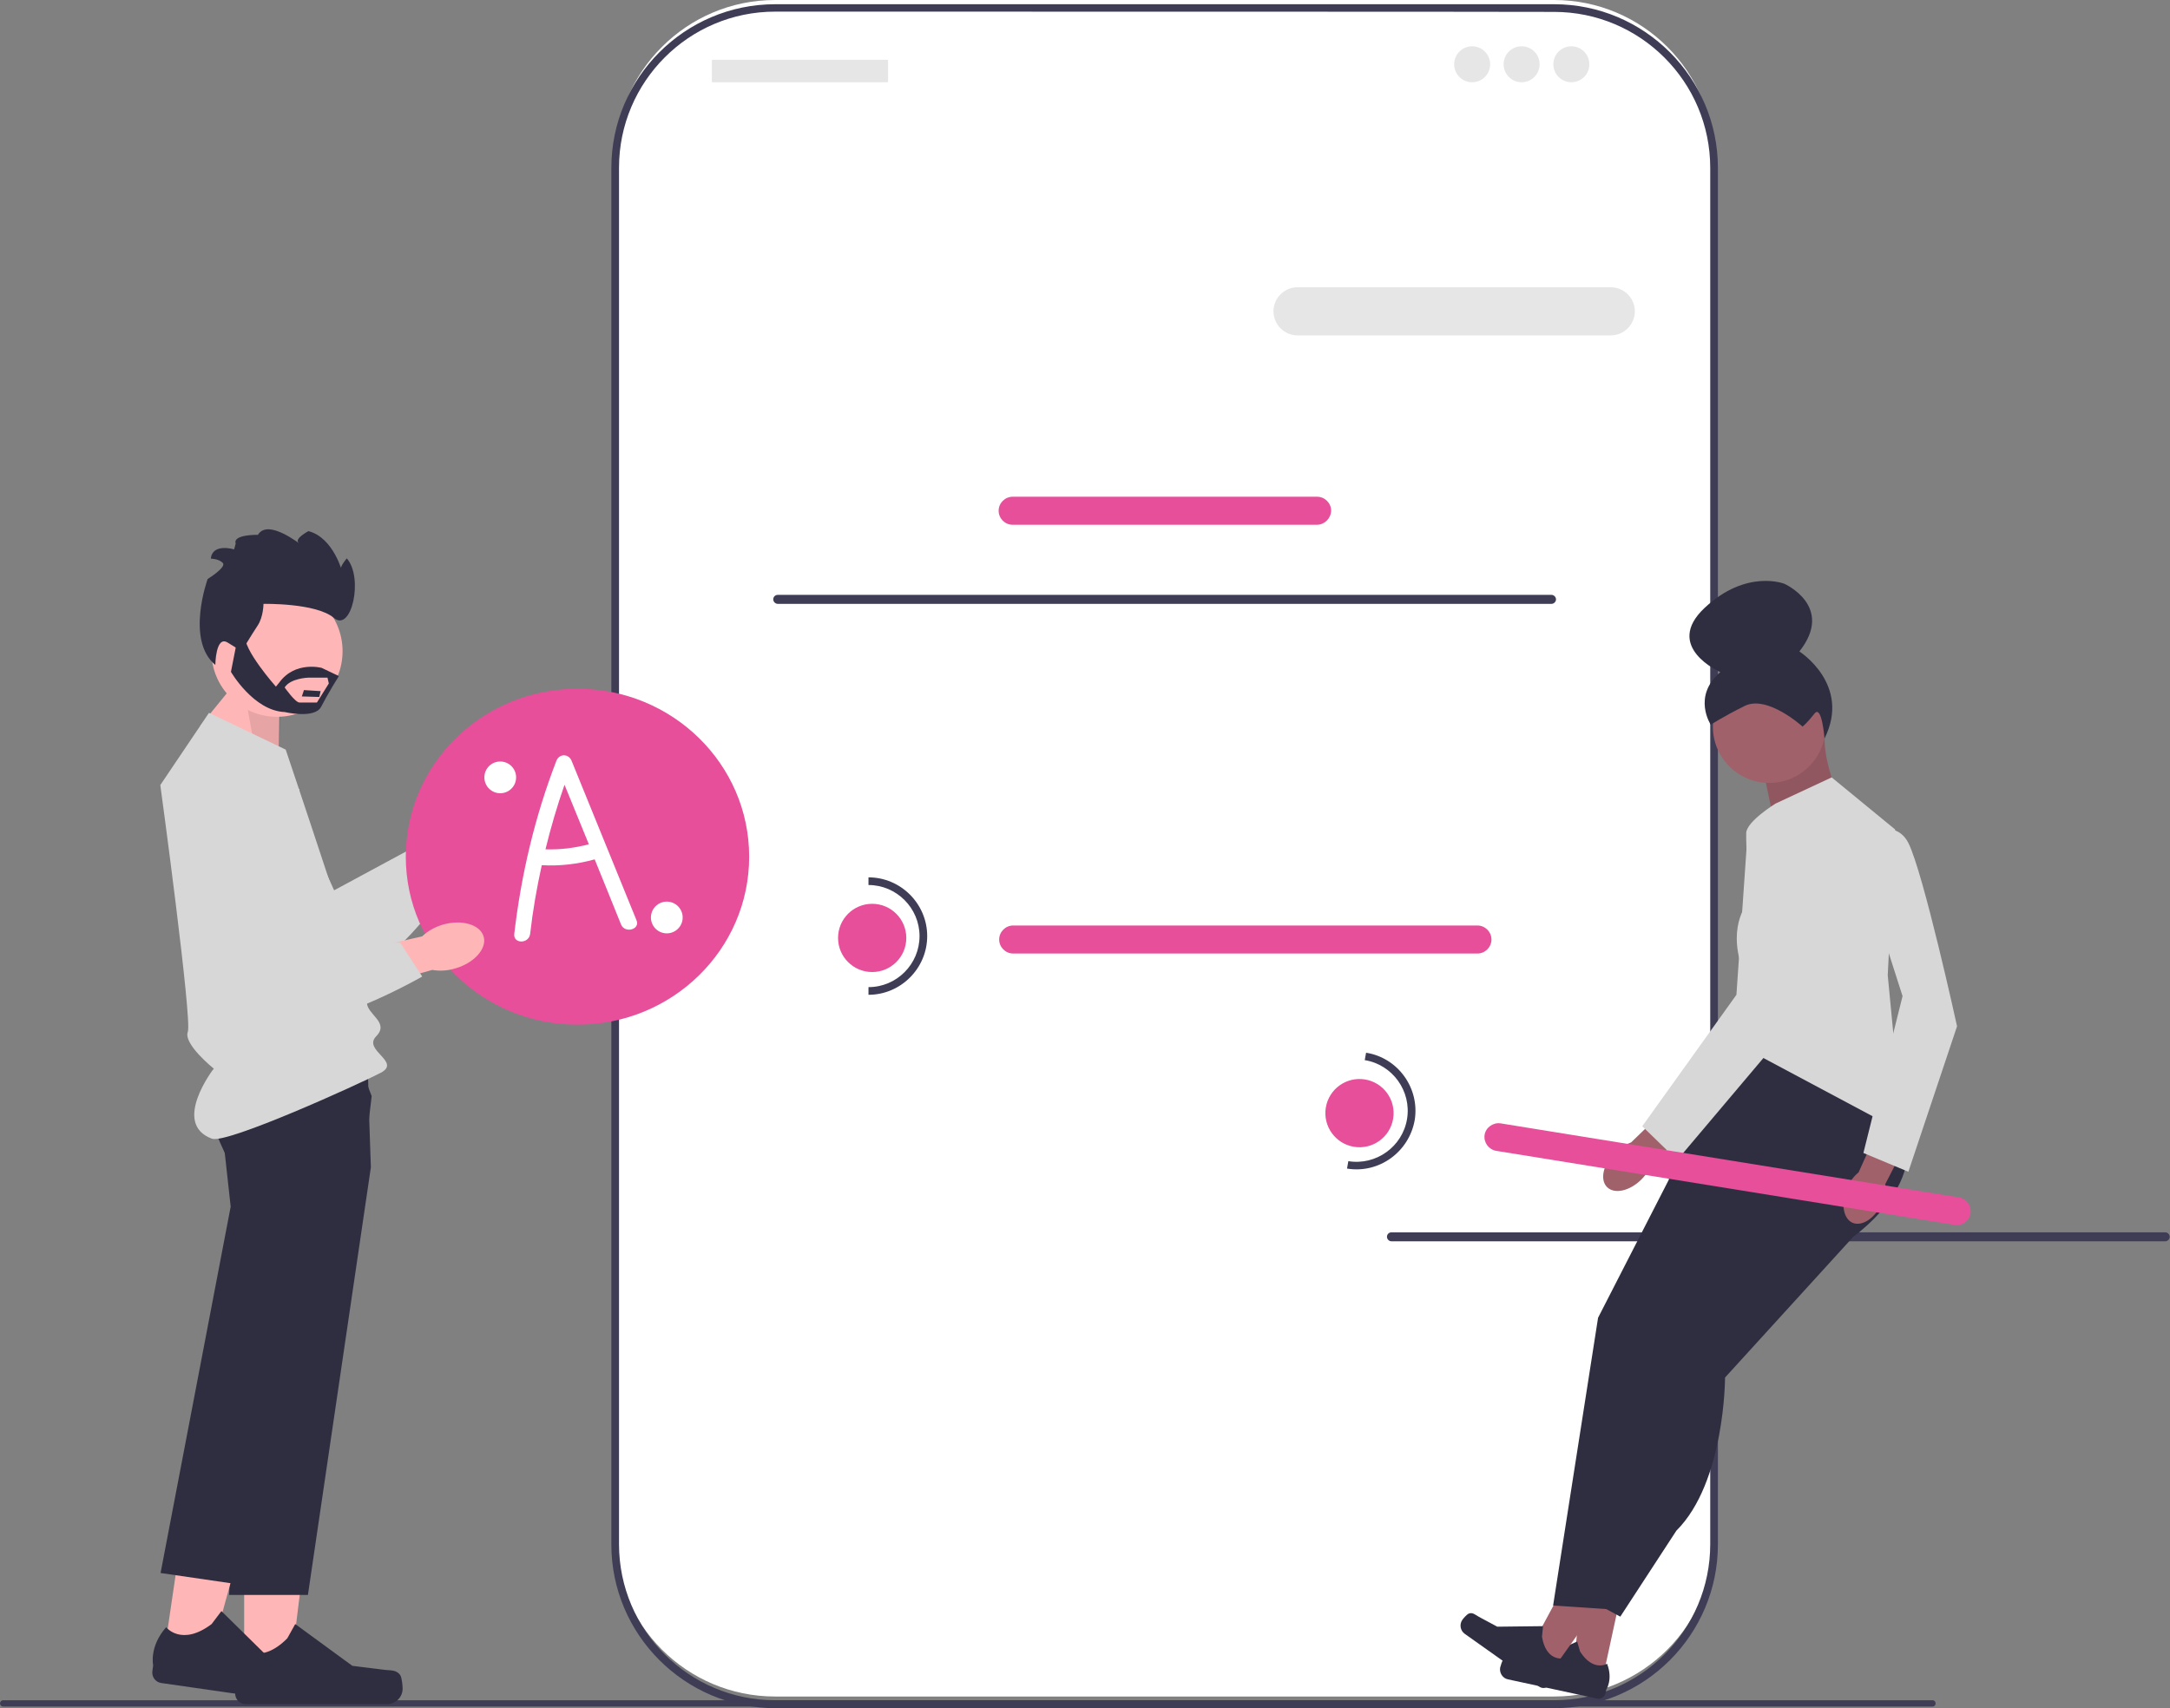 <svg xmlns="http://www.w3.org/2000/svg" viewBox="0 0 820.3 645.8" style="enable-background:new 0 0 820.3 645.8;">
<rect x="0" y="0" width="820.3" height="645.8" fill="#808080" stroke="none"/>
<style type="text/css">
	.st0{fill:#3F3D56;}
	.st1{fill:#FFFFFF;}
	.st2{fill:#E6E6E6;}
	.st3{fill:#E74F9A;}
	.st4{fill:#FFB6B6;}
	.st5{fill:#D7D7D7;}
	.st6{fill:#2F2E41;}
	.st7{opacity:0.1;enable-background:new;}
	.st8{fill:#A0616A;}
</style>
<path class="st0" d="M215.1,291.4c-1.8,0-3.3,1.5-3.3,3.3v26.2c0,1.8,1.5,3.3,3.3,3.3s3.3-1.5,3.3-3.3v-26.2
	C218.4,292.9,216.9,291.4,215.1,291.4z"/>
<path class="st1" d="M587.5,0H293c-33.4,0-60.5,27.1-60.5,60.5v520.4c0,33.4,27.1,60.5,60.5,60.5h294.5c33.4,0,60.5-27.1,60.5-60.5
	V60.5C648,27.1,620.9,0,587.5,0z"/>
<path class="st0" d="M587.5,645.8H293c-34.1,0-61.9-27.8-61.9-61.9V63.5c0-34.1,27.8-61.9,61.9-61.9h294.5
	c34.1,0,61.9,27.8,61.9,61.9v520.4C649.4,618,621.7,645.8,587.5,645.8L587.5,645.8z M293,4.4c-32.6,0-59,26.5-59,59v520.4
	c0,32.6,26.5,59,59,59h294.5c32.6,0,59-26.5,59-59V63.5c0-32.6-26.5-59-59-59C587.5,4.4,293,4.4,293,4.4z"/>
<path class="st2" d="M608.9,126.8H490.5c-5,0-9.1-4.1-9.1-9.1s4.1-9.1,9.1-9.1h118.4c5,0,9.1,4.1,9.1,9.1S613.9,126.8,608.9,126.8z"
	/>
<path class="st3" d="M497.8,198.4H382.8c-2.9,0-5.3-2.4-5.3-5.3s2.4-5.3,5.3-5.3h115.1c2.9,0,5.3,2.4,5.3,5.3
	C503.1,196,500.7,198.4,497.8,198.4L497.8,198.4z"/>
<path class="st2" d="M269.4,22.6h66c0.2,0,0.3,0.1,0.3,0.3v7.9c0,0.2-0.1,0.3-0.3,0.3h-66c-0.2,0-0.3-0.1-0.3-0.3v-7.9
	C269.1,22.7,269.2,22.6,269.4,22.6z"/>
<circle class="st2" cx="556.5" cy="24.3" r="6.8"/>
<circle class="st2" cx="575.2" cy="24.3" r="6.8"/>
<circle class="st2" cx="594" cy="24.3" r="6.8"/>
<path class="st0" d="M292.3,226.6c0,0.9,0.8,1.7,1.7,1.7h292.5c0.9,0,1.7-0.8,1.7-1.7c0-0.9-0.8-1.7-1.7-1.7H294
	C293.1,224.9,292.3,225.6,292.3,226.6z"/>
<path class="st0" d="M524.3,467.6c0,0.9,0.8,1.7,1.7,1.7h292.5c0.9,0,1.7-0.8,1.7-1.7c0-0.9-0.8-1.7-1.7-1.7H526
	C525.1,465.9,524.3,466.6,524.3,467.6L524.3,467.6z"/>
<path class="st3" d="M558.5,360.5H383c-2.9,0-5.3-2.4-5.3-5.3c0-2.9,2.4-5.3,5.3-5.3h175.5c2.9,0,5.3,2.4,5.3,5.3
	S561.4,360.5,558.5,360.5L558.5,360.5z"/>
<circle class="st3" cx="329.7" cy="354.6" r="12.9"/>
<path class="st0" d="M328.3,376.1v-2.9c10.7,0,19.3-8.7,19.3-19.3s-8.7-19.3-19.3-19.3v-2.9c12.2,0,22.2,10,22.2,22.2
	S340.5,376.1,328.3,376.1z"/>
<path id="uuid-9e40be56-d004-4de8-84cd-e8041855938b-386" class="st4" d="M174.8,302.6c5.3-5.3,12.3-7,15.7-3.6s1.9,10.4-3.4,15.7
	c-2.1,2.2-4.6,3.8-7.5,4.8l-22.6,22.4l-10.3-10.8l23.3-20.9C171.1,307.3,172.7,304.7,174.8,302.6L174.8,302.6z"/>
<path class="st5" d="M102.6,284.1l23.7,52.5l37.8-20.4l13.5,7.2c0,0-30.9,51.6-52,45.7s-58.7-59.2-51.9-75.6
	C80.4,277,102.6,284.1,102.6,284.1L102.6,284.1z"/>
<path class="st0" d="M0,644c0,0.7,0.5,1.2,1.2,1.2h729.3c0.7,0,1.2-0.5,1.2-1.2c0-0.7-0.5-1.2-1.2-1.2H1.2C0.5,642.8,0,643.4,0,644z
	"/>
<ellipse class="st3" cx="218.3" cy="323.9" rx="64.9" ry="63.5"/>
<g>
	<polygon class="st4" points="92.3,633.8 109.5,633.8 117.7,567.3 92.3,567.3 	"/>
	<path class="st6" d="M151.4,633.5L151.4,633.5c0.5,0.9,0.8,3.8,0.8,4.9l0,0c0,3.2-2.6,5.9-5.9,5.9H92.9c-2.2,0-4-1.8-4-4V638
		c0,0-2.6-6.7,2.8-14.9c0,0,6.8,6.5,16.9-3.7l3-5.4l21.6,15.8l12,1.5C147.7,631.6,150,631.2,151.4,633.5L151.4,633.5z"/>
</g>
<polygon class="st4" points="105.3,287.5 105.7,264.2 91.3,255.3 75.7,274.4 "/>
<polygon class="st7" points="105.3,287.5 106.2,264.8 91.3,255.3 96.4,283.4 "/>
<path class="st6" d="M140.2,441.3L116.4,603H86.6l4-92.3l2.1-48.5l-6.1-23.1c0,0-2.8-5.1-5.1-11.4c-2.6-7-4.7-15.4-1.6-19.4
	c1.1-1.5,4.1-2.6,8.1-3.4c2.4-0.5,5.3-0.9,8.3-1.2c17.6-1.7,42.7-0.7,42.7-0.7l0.6,21l0.4,11.7L140.2,441.3L140.2,441.3z"/>
<g>
	<polygon class="st4" points="61.9,625.9 78.9,628.4 96.7,563.8 71.6,560.1 	"/>
	<path class="st6" d="M120.4,634.1L120.4,634.1c0.4,1,0.3,3.9,0.1,4.9l0,0c-0.5,3.2-3.4,5.4-6.6,4.9L61,636.3
		c-2.2-0.3-3.7-2.3-3.4-4.5l0.3-2.2c0,0-1.6-7,4.9-14.4c0,0,5.8,7.4,17.2-1.2l3.7-4.9l19,18.7l11.6,3.2
		C117,631.7,119.4,631.7,120.4,634.1L120.4,634.1L120.4,634.1z"/>
</g>
<path class="st6" d="M140.5,414.4l-3.3,28.1l-17.8,59.2L90.2,599l-29.5-4.3l26.5-138.5l-2.6-23.7c0,0-0.9-2.4-1.8-5.8
	c-1.9-6.8-4.4-18-1.7-23.6c0.4-0.8,0.8-1.4,1.4-2c1.1-1,3.2-1.6,6.1-2c12-1.4,36.7,2.5,47.7,4.4L140.5,414.4L140.5,414.4z"/>
<path class="st5" d="M79,269.5l29,13.9c0,0,30.7,91,30.7,95.6s8.7,7.5,3.5,12.8s9.7,9.6,1.7,13.8c-8,4.2-58.2,27-63.8,24.9
	c-15.4-5.7,0.7-26.5,0.7-26.5s-11.6-9.3-9.8-13.9c1.7-4.6-10.4-93.3-10.4-93.3S79,269.5,79,269.5z"/>
<path id="uuid-73aedec7-8a7b-498d-9bbc-62d5085a8040-387" class="st4" d="M167.3,349.6c7.2-2.1,14.1-0.1,15.5,4.4s-3.4,10-10.6,12.1
	c-2.9,0.9-5.9,1.1-8.8,0.6l-30.6,8.6L129,361l30.6-7C161.8,351.9,164.4,350.5,167.3,349.6L167.3,349.6z"/>
<path class="st5" d="M113.2,298.5l-4.8,57.4l42.9,0.5l8.3,12.8c0,0-52.1,30.1-67.7,14.7s-22.6-80.2-8.7-91.3
	S113.2,298.5,113.2,298.5L113.2,298.5z"/>
<g>
	<circle class="st4" cx="104.7" cy="246.2" r="24.8"/>
	<path class="st6" d="M91.3,246.3c0,0,3.9-6.5,6.1-9.8s2.2-8.2,2.2-8.2s19.9-0.4,26.6,5.3s11.3-15.2,4.9-22.5c0,0-2.7,3.1-2.2,4.3
		l0.6,1.2c0,0-3.3-13.3-12.9-15.8c0,0-5.3,2.8-3.8,4.3s-11.4-9.4-15.3-2.9c0,0-9.6-0.2-8.4,3.3l-0.6,2.2c0,0-8.2-2.5-8.8,3.5
		c0,0,2.9,0,4.5,1.6c1.6,1.6-5.7,6.1-5.7,6.1s-8.4,23.1,2.9,32.5c0,0,0.1-11.2,4.6-8.5S91.3,246.3,91.3,246.3z"/>
	<g>
		<polygon class="st6" points="114.9,260.9 114.1,263.3 120.7,263.5 121.2,261.3 		"/>
		<path class="st6" d="M121.6,252.5c0,0-10-2.7-16,5.5l-1.3,1.6c0,0-12.7-14.3-11.6-19.5l-2.7,0.2l-2.7,13.7c0,0,8.5,14.7,20.3,15.2
			c0,0,11.4,2.7,13.8-2s6.7-11.6,6.7-11.6L121.6,252.5z M119.8,265.6h-6.6c-1.6,0-5.6-5.7-5.6-5.7c2.2-3.5,8.9-3.7,8.9-3.7h7.3
			l0.5,2.2L119.8,265.6L119.8,265.6z"/>
	</g>
</g>
<g>
	<polygon class="st8" points="605.6,635.7 594.7,633.4 598.6,590.2 614.7,593.7 	"/>
	<path class="st6" d="M568.3,627.4L568.3,627.4c-0.5,0.5-1,2.3-1.2,3l0,0c-0.4,2,0.9,4.1,2.9,4.5l33.8,7.3c1.4,0.3,2.8-0.6,3.1-2
		l0.3-1.4c0,0,2.6-3.9,0.3-9.8c0,0-5.2,3.2-10.2-4.6l-1.1-3.8l-15.8,7l-7.8-0.7C570.9,626.7,569.5,626.2,568.3,627.4L568.3,627.4
		L568.3,627.4z"/>
</g>
<g>
	<polygon class="st8" points="586.1,632.4 577,626 597.6,587.8 611,597.4 	"/>
	<path class="st6" d="M555.1,610.1L555.1,610.1c-0.6,0.3-1.9,1.7-2.3,2.3l0,0c-1.2,1.7-0.8,4.1,0.9,5.3l28.2,20
		c1.2,0.8,2.8,0.6,3.6-0.6l0.8-1.2c0,0,3.9-2.5,4.1-8.9c0,0-6,0.9-7.5-8.2l0.4-4l-17.3,0.2l-6.9-3.7
		C557.7,610.5,556.6,609.4,555.1,610.1L555.1,610.1z"/>
</g>
<path class="st6" d="M717.1,419c0,0,17,23.1-17,49l-69.3-22.1l24.7-51.6l21.9-12L717.1,419L717.1,419z"/>
<polyline class="st6" points="630.9,445.9 604.1,498.2 587.1,607 608.3,608.4 629.5,505.2 666.9,449.4 640.8,437.4 "/>
<path class="st6" d="M700.2,451.6V468l-48.1,52.8c0,0,0,39.6-18.4,57.9l-21.2,32.5l-18.4-9.9l26.9-94.7l48.1-62.2L700.2,451.6z"/>
<path class="st8" d="M666,288.7l7.3,34.5l27.8-6.8c0,0-13.7-28.6-11-39.9L666,288.7z"/>
<path class="st7" d="M666,288.7l7.3,34.5l27.8-6.8c0,0-13.7-28.6-11-39.9L666,288.7z"/>
<path class="st5" d="M692.4,293.9l-21.2,9.9c0,0-10.9,6.7-11.1,11.1c-0.2,4.4,1.2,25.6,1.2,25.6s-8.5,8.5-2.8,25.4l-2.8,28.3
	l63.6,33.9l-5.7-59.4l2.8-55.1L692.4,293.9L692.4,293.9z"/>
<path id="uuid-8e851e4b-a66f-4616-8a31-24a5e3f3093d-388" class="st8" d="M711.4,454.8c-2.5,5.7-7.4,9-11.1,7.5
	c-3.6-1.6-4.5-7.5-2.1-13.2c1-2.3,2.5-4.3,4.4-5.9l10.8-24l11.2,5.3l-11.9,23.1C712.9,450,712.4,452.5,711.4,454.8L711.4,454.8z"/>
<path class="st5" d="M700.2,317.3c0,0,15.5-9.9,21.2,1.4c5.7,11.3,18.4,69.3,18.4,69.3L721.4,443l-17-7.1l14.8-59.3L700.2,317.3
	L700.2,317.3z"/>
<path id="uuid-35301953-803a-439b-9845-5bf97a98fdf5-389" class="st8" d="M620.5,445.9c-4.4,4.4-10.2,5.7-13,2.9s-1.5-8.6,2.9-13
	c1.7-1.8,3.9-3.1,6.2-3.9l18.9-18.3l8.4,9.1l-19.5,17.1C623.6,442,622.3,444.1,620.5,445.9L620.5,445.9z"/>
<path class="st5" d="M660.7,313.9c0,0,27.1-1.1,28.2,11.5c1.1,12.6-17.4,68.8-17.4,68.8L634,438.6l-13.2-12.8l35.6-49.7L660.7,313.9
	L660.7,313.9z"/>
<g>
	<path class="st3" d="M738.9,463.1l-173.3-28c-2.9-0.5-4.8-3.2-4.4-6s3.2-4.8,6-4.4l173.3,28c2.9,0.5,4.8,3.2,4.4,6
		S741.8,463.6,738.9,463.1z"/>

		<ellipse transform="matrix(0.16 -0.987 0.987 0.16 16.243 860.811)" class="st3" cx="514" cy="420.9" rx="12.9" ry="12.9"/>
	<path class="st0" d="M509.2,441.8l0.5-2.8c10.5,1.7,20.5-5.5,22.2-16c1.7-10.5-5.5-20.5-16-22.2l0.5-2.8
		c12.1,1.9,20.3,13.4,18.4,25.4C532.7,435.5,521.3,443.8,509.2,441.8L509.2,441.8z"/>
</g>
<g>
	<circle class="st8" cx="668.8" cy="274.7" r="21.3"/>
	<path class="st6" d="M681.4,274.7c0,0-13.3-12.1-21.9-7.8s-12.8,7.1-12.8,7.1s-7.1-10.7,3.6-19.9c0,0-21.7-9.5-5.9-24.3
		c15.8-14.8,30.1-9.1,30.1-9.1s19.2,8.5,5.7,25.6c0,0,19.7,12.5,9.5,32.9c0,0-1-13-3.8-9.4S681.4,274.7,681.4,274.7L681.4,274.7z"/>
</g>
<path class="st1" d="M240.6,347.9c-8.2-20.1-16.3-40.1-24.5-60.2c-1.1-2.8-4.7-2.9-5.8,0c-8.1,21-13.3,43-15.9,65.4
	c-0.4,3.8,5.5,3.8,6,0c1-8.8,2.5-17.4,4.4-26c6.7,0.4,13.5-0.4,20-2.2c3.3,8.2,6.7,16.4,10,24.7C236.3,353,242.1,351.4,240.6,347.9z
	 M206.2,321.1c2-8.2,4.4-16.4,7.2-24.4l9.2,22.5C217.2,320.6,211.7,321.3,206.2,321.1L206.2,321.1z"/>
<ellipse transform="matrix(0.16 -0.987 0.987 0.16 -130.665 540.191)" class="st1" cx="252.1" cy="346.9" rx="6" ry="6"/>
<circle class="st1" cx="189.1" cy="293.9" r="6"/>
</svg>
